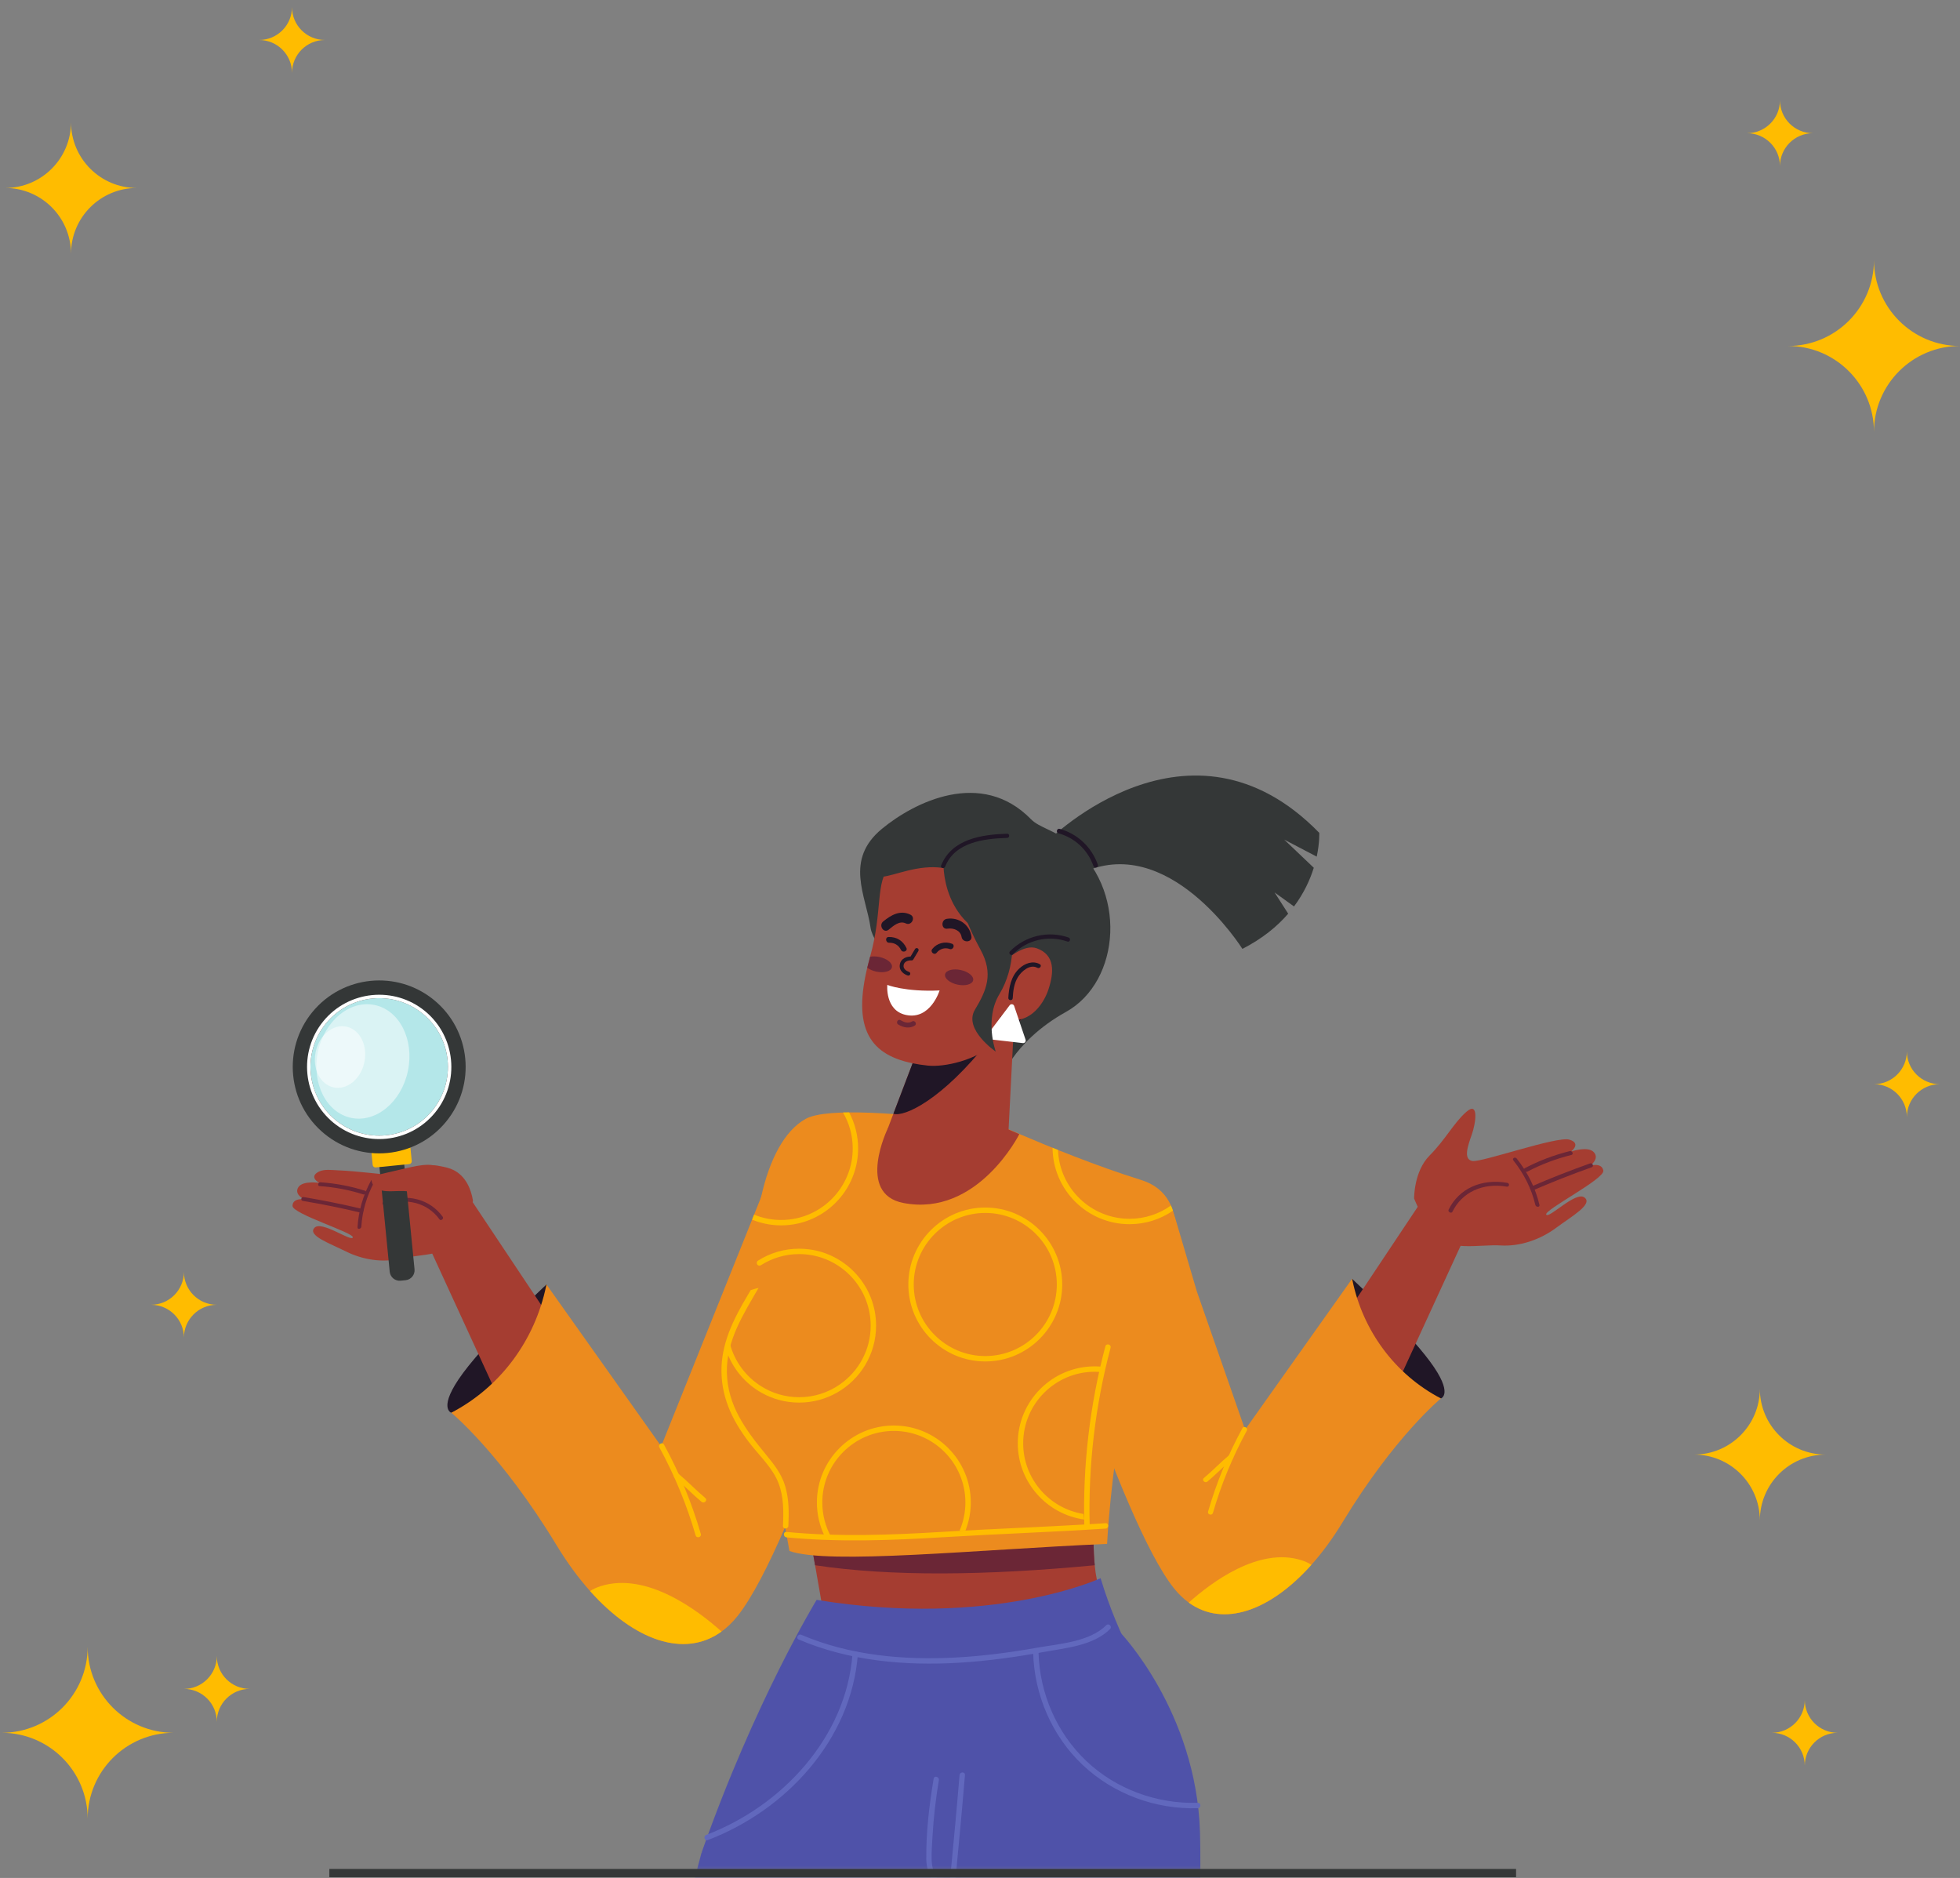 <svg width="238" height="228" viewBox="0 0 238 228" fill="none" xmlns="http://www.w3.org/2000/svg">
<rect x="0" y="0" width="238" height="228" fill="#808080" stroke="none"/>
<mask id="mask0_11138_10178" style="mask-type:luminance" maskUnits="userSpaceOnUse" x="32" y="89" width="168" height="139">
<path d="M199.103 89.417H32.144V227.405H199.103V89.417Z" fill="white"/>
</mask>
<g mask="url(#mask0_11138_10178)">
<path d="M174.965 169.782C174.965 169.782 176.586 169.269 173.628 165.277C170.67 161.284 164.183 155.258 164.183 155.258C164.183 155.258 161.09 165.813 174.965 169.782Z" fill="#201626"/>
<path d="M162.933 160.35L172.758 145.611L178.697 148.34L170.151 166.936L162.933 160.35Z" fill="#A53D31"/>
<path d="M171.712 145.507C171.712 145.507 171.67 142.216 173.593 140.289C175.515 138.362 176.538 136.311 178.066 134.978C179.594 133.644 179.21 136.355 178.714 137.756C178.218 139.156 177.67 140.75 178.782 140.952C179.894 141.154 189.061 137.906 190.571 138.363C192.081 138.819 190.763 139.808 190.763 139.808C190.763 139.808 192.824 139.095 193.542 139.891C194.26 140.687 193.099 141.524 193.099 141.524C193.099 141.524 194.499 141.093 194.69 142.115C194.88 143.137 187.436 146.92 187.756 147.462C188.076 148.004 191.341 144.569 192.403 145.387C193.466 146.205 190.853 147.663 188.954 149.071C187.056 150.478 184.599 151.361 182.191 151.205C179.782 151.049 175.659 152.051 174.061 149.765C172.462 147.478 171.712 145.507 171.712 145.507Z" fill="#A53D31"/>
<path d="M193.094 141.244C190.654 142.107 188.253 143.052 185.9 144.073C185.622 144.193 185.932 144.613 186.207 144.494C188.523 143.49 190.887 142.561 193.289 141.71C193.575 141.609 193.382 141.142 193.094 141.244Z" fill="#6B2636"/>
<path d="M190.622 139.752C188.686 140.234 186.863 140.927 185.155 141.827C184.889 141.967 185.197 142.388 185.462 142.248C187.135 141.366 188.921 140.69 190.817 140.218C191.118 140.144 190.923 139.677 190.622 139.752Z" fill="#6B2636"/>
<path d="M186.933 146.285C186.461 144.28 185.538 142.384 184.18 140.666C183.971 140.402 183.569 140.634 183.778 140.898C185.079 142.544 185.98 144.358 186.433 146.281C186.505 146.586 187.006 146.594 186.933 146.285Z" fill="#6B2636"/>
<path d="M183.022 143.604C179.877 143.064 177.137 144.315 175.902 146.868C175.775 147.131 176.243 147.378 176.37 147.114C177.51 144.757 180.049 143.568 182.961 144.068C183.284 144.123 183.348 143.659 183.022 143.604Z" fill="#6B2636"/>
<path d="M174.966 169.782C174.966 169.782 169.334 174.407 163.029 184.808C161.844 186.76 160.57 188.496 159.243 189.98C154.26 195.562 148.564 197.625 144.35 194.569C143.716 194.11 143.114 193.535 142.556 192.837C140.887 190.758 138.977 186.962 137.145 182.747C133.199 173.653 129.616 162.606 129.616 162.606L134.699 150.61L142.081 146.156L142.681 147.806L145.334 156.794L151.186 173.58L164.184 155.257C164.196 155.308 164.207 155.358 164.219 155.413C164.856 158.493 166.149 161.358 167.98 163.815C169.809 166.274 172.177 168.327 174.966 169.782Z" fill="#EC8B1E"/>
<path d="M159.243 189.98C154.259 195.561 148.563 197.624 144.349 194.569C147.009 192.182 152.838 187.767 158.04 189.426C158.513 189.578 158.91 189.763 159.243 189.98Z" fill="#FFBC00"/>
<path d="M150.865 173.397C149.11 176.61 147.715 179.993 146.697 183.511C146.588 183.889 147.178 184.051 147.287 183.673C148.291 180.205 149.663 176.874 151.394 173.705C151.582 173.36 151.054 173.05 150.865 173.397Z" fill="#FFBC00"/>
<path d="M149.23 176.692C148.178 177.566 147.239 178.566 146.187 179.441C145.884 179.693 146.318 180.123 146.619 179.873C147.671 178.999 148.61 177.999 149.662 177.124C149.966 176.872 149.53 176.442 149.23 176.692Z" fill="#FFBC00"/>
<path d="M54.8 171.515C54.8 171.515 53.063 170.966 56.234 166.686C59.405 162.407 66.356 155.948 66.356 155.948C66.356 155.948 69.672 167.262 54.8 171.515Z" fill="#201626"/>
<path d="M67.697 161.406L57.166 145.609L50.801 148.534L59.961 168.466L67.697 161.406Z" fill="#A53D31"/>
<path d="M57.436 145.786C57.19 144.277 56.52 142.796 55.092 142.062C54.592 141.805 54.032 141.693 53.481 141.583C52.887 141.465 52.213 141.363 51.723 141.719C51.493 141.886 51.337 142.134 51.134 142.334C50.57 142.889 49.214 142.767 48.486 142.728C47.272 142.662 46.059 142.51 44.849 142.392C43.573 142.267 42.295 142.137 41.014 142.085C40.336 142.057 39.367 141.918 38.732 142.239C37.403 142.911 38.79 143.614 38.79 143.614C38.79 143.614 36.758 143.29 36.221 144.147C35.684 145.005 36.9 145.592 36.9 145.592C36.9 145.592 35.527 145.422 35.518 146.403C35.509 147.385 43.05 149.68 42.841 150.236C42.633 150.792 39.034 148.134 38.181 149.069C37.327 150.004 39.995 150.931 41.991 151.928C43.987 152.925 46.416 153.342 48.629 152.801C50.842 152.26 54.84 152.516 55.95 150.129C57.062 147.741 57.436 145.786 57.436 145.786Z" fill="#A53D31"/>
<path d="M36.859 145.331C39.269 145.734 41.657 146.218 44.011 146.781C44.29 146.847 44.07 147.289 43.795 147.223C41.477 146.669 39.127 146.193 36.755 145.796C36.472 145.749 36.575 145.283 36.859 145.331Z" fill="#6B2636"/>
<path d="M38.913 143.538C40.792 143.669 42.6 144.014 44.336 144.57C44.606 144.657 44.388 145.098 44.119 145.012C42.419 144.466 40.647 144.131 38.808 144.003C38.516 143.984 38.621 143.518 38.913 143.538Z" fill="#6B2636"/>
<path d="M43.414 149.006C43.525 147.064 44.072 145.151 45.052 143.331C45.202 143.051 45.614 143.2 45.463 143.48C44.525 145.224 43.985 147.058 43.879 148.92C43.862 149.216 43.397 149.306 43.414 149.006Z" fill="#6B2636"/>
<path d="M46.61 145.872C49.446 144.854 52.198 145.567 53.764 147.737C53.926 147.961 53.532 148.268 53.37 148.044C51.924 146.04 49.368 145.351 46.743 146.293C46.452 146.397 46.316 145.977 46.61 145.872Z" fill="#6B2636"/>
<path d="M54.8 171.516C54.8 171.516 60.837 176.473 67.595 187.621C68.864 189.713 70.23 191.573 71.652 193.165C76.994 199.147 83.098 201.358 87.615 198.083C88.294 197.59 88.939 196.974 89.538 196.226C91.327 193.997 93.374 189.929 95.337 185.411C99.567 175.665 103.407 163.824 103.407 163.824L97.959 150.966L93.956 141.517L92.413 145.361L87.517 157.565L80.288 175.586L66.356 155.947C66.344 156.002 66.332 156.056 66.32 156.113C65.637 159.414 64.25 162.485 62.289 165.119C60.327 167.756 57.789 169.956 54.8 171.516Z" fill="#EC8B1E"/>
<path d="M71.652 193.164C76.994 199.146 83.098 201.357 87.615 198.082C84.765 195.524 78.517 190.792 72.942 192.57C72.435 192.733 72.008 192.932 71.652 193.164Z" fill="#FFBC00"/>
<path d="M80.631 175.39C82.513 178.834 84.008 182.46 85.099 186.23C85.217 186.636 84.584 186.81 84.467 186.404C83.391 182.687 81.921 179.116 80.065 175.721C79.863 175.35 80.429 175.019 80.631 175.39Z" fill="#FFBC00"/>
<path d="M82.384 178.922C83.511 179.859 84.518 180.931 85.645 181.868C85.97 182.138 85.504 182.6 85.182 182.331C84.055 181.394 83.048 180.323 81.92 179.386C81.596 179.115 82.062 178.654 82.384 178.922Z" fill="#FFBC00"/>
<path d="M98.326 186.336L98.472 187.173L98.974 190.034L99.932 195.515C118.307 202.591 133.643 193.264 133.643 193.264C133.272 192.45 133.054 191.276 132.932 190.034C132.752 188.247 132.768 186.321 132.807 185.133C132.827 184.426 132.857 183.978 132.857 183.978L98.326 186.336Z" fill="#A53D31"/>
<path d="M98.472 187.173L98.974 190.034C108.184 191.418 119.694 191.294 132.932 190.034C132.752 188.247 132.768 186.321 132.807 185.133L98.472 187.173Z" fill="#6B2636"/>
<path d="M136.005 198.167C136.005 198.167 145.276 207.775 145.714 222.473C146.307 242.433 140.9 318.584 139.967 333.144C139.069 347.184 136.501 380.009 135.313 395.056C134.971 399.387 131.236 402.653 126.899 402.417L114.72 401.753C110.318 401.513 106.939 397.759 107.163 393.357C108.82 360.686 114.979 238.143 114.612 228.032C114.187 216.357 115.036 202.134 115.036 202.134L136.005 198.167Z" fill="#4F52A9"/>
<path d="M79.68 249.637C82.564 238.579 82.932 233.097 85.183 224.949C87.086 224.182 91.349 212.94 93.147 211.942C95.672 210.54 98.131 209.015 100.66 207.618C102.558 206.569 104.437 205.486 106.269 204.327C109.988 201.976 113.858 199.226 116.391 195.517C118.341 198.471 119.552 203.772 119.494 212.537L85.7 396.627C85.188 399.414 82.775 401.449 79.942 401.479C74.933 401.533 67.136 401.432 61.743 400.489C58.592 399.938 56.448 396.986 56.901 393.819C60.241 370.466 75.165 266.943 79.68 249.637Z" fill="#4F52A9"/>
<path d="M139.291 204.358C139.291 204.358 135.838 198.911 133.644 191.605C133.644 191.605 120.524 197.724 99.162 194.236C99.162 194.236 91.654 206.532 85.183 224.948C85.183 224.948 134.545 213.21 139.291 204.358Z" fill="#4F52A9"/>
<path d="M104.172 200.811C103.396 211.222 95.422 219.803 85.935 223.403C85.54 223.553 85.37 222.919 85.761 222.771C94.956 219.281 102.763 210.908 103.516 200.811C103.547 200.393 104.203 200.389 104.172 200.811Z" fill="#6168BD"/>
<path d="M126.107 200.628C126.241 205.584 128.319 210.405 131.934 213.821C135.551 217.237 140.488 219.024 145.442 218.876C145.864 218.863 145.864 219.519 145.442 219.531C140.313 219.685 135.213 217.814 131.47 214.284C127.729 210.755 125.589 205.748 125.452 200.628C125.44 200.205 126.096 200.206 126.107 200.628Z" fill="#6168BD"/>
<path d="M117.173 215.506C116.521 223.445 115.665 231.365 115.013 239.305C114.979 239.722 114.323 239.726 114.358 239.305C115.01 231.365 115.866 223.445 116.517 215.506C116.552 215.088 117.208 215.084 117.173 215.506Z" fill="#6168BD"/>
<path d="M114.004 216.121C113.631 218.375 113.368 220.642 113.233 222.922C113.174 223.917 113.096 224.931 113.134 225.927C113.179 227.068 113.823 229.212 115.446 228.421C115.824 228.237 116.157 228.802 115.777 228.987C113.608 230.044 112.499 227.492 112.478 225.753C112.438 222.482 112.838 219.169 113.371 215.947C113.44 215.532 114.072 215.708 114.004 216.121Z" fill="#6168BD"/>
<path d="M134.796 197.777C132.784 199.79 129.426 200.076 126.771 200.559C123.376 201.176 119.951 201.657 116.504 201.865C109.906 202.263 103.108 201.663 96.98 199.046C96.593 198.881 96.926 198.316 97.31 198.48C103.197 200.994 109.747 201.575 116.084 201.234C119.406 201.055 122.707 200.615 125.981 200.037C128.645 199.566 132.313 199.334 134.333 197.313C134.631 197.015 135.094 197.479 134.796 197.777Z" fill="#6168BD"/>
<path d="M142.807 150.561C142.575 154.919 140.383 160.289 138.537 164.396C137.7 166.254 137.023 168.645 136.479 171.18C134.876 178.68 134.432 187.44 134.432 187.44C118.495 188.133 100.643 189.992 95.862 188.306C95.862 188.306 95.649 187.128 95.337 185.411C94.829 182.616 94.056 178.386 93.486 175.426C92.668 171.177 91.781 163.923 91.597 156.55C91.573 155.631 91.559 154.706 91.559 153.786C91.559 150.805 91.853 147.924 92.415 145.361C93.41 140.81 95.262 137.244 97.848 135.832C99.18 135.104 102.225 134.964 105.715 135.099C109.501 135.246 113.809 135.722 117.013 136.133C119.837 136.497 121.804 136.811 121.804 136.811C121.804 136.811 122.194 136.989 122.885 137.287C123.214 137.431 123.611 137.601 124.065 137.795C127.228 139.145 133.192 141.593 138.538 143.248C140.203 143.764 141.304 144.7 141.974 145.922C142.674 147.204 142.901 148.8 142.807 150.561Z" fill="#EC8B1E"/>
<path d="M121.325 131.522C121.325 131.522 122.783 126.556 129.449 122.848C136.114 119.14 136.965 107.804 129.85 102.231C128.025 100.801 126.152 100.446 125.21 99.478C119.155 93.263 110.985 97.413 107.098 100.62C102.507 104.407 105.15 108.711 105.715 112.654C106.281 116.598 121.325 131.522 121.325 131.522Z" fill="#343737"/>
<path d="M127.349 102L131.141 106.101C141.833 100.78 150.863 115.202 150.863 115.202C153.294 113.959 155.092 112.47 156.423 110.929L154.768 108.346L157.129 110.05C158.349 108.421 159.087 106.778 159.53 105.353L155.942 101.936L159.887 104.001C160.257 102.278 160.196 101.114 160.196 101.114C144.445 84.959 127.349 102 127.349 102Z" fill="#343737"/>
<path d="M128.53 101.169C130.516 101.723 132.089 103.184 132.771 105.132C132.889 105.469 133.429 105.324 133.309 104.984C132.562 102.849 130.86 101.239 128.679 100.63C128.332 100.533 128.184 101.072 128.53 101.169Z" fill="#201626"/>
<path d="M123.271 121.385L123.177 123.242L123.108 124.636L123.039 126.02L122.351 139.436C119.427 142.497 106.519 144.466 107.817 136.968L109.383 132.849L110.81 129.09L111.094 128.351L112.289 125.203L123.271 121.385Z" fill="#A53D31"/>
<path d="M123.776 137.69C123.776 137.69 118.716 147.796 109.694 146.051C103.912 144.933 107.819 136.967 107.819 136.967C107.819 136.967 112.475 136.317 116.726 136.028C119.55 136.392 121.516 136.707 121.516 136.707C121.516 136.707 121.907 136.885 122.597 137.182C122.925 137.326 123.322 137.497 123.776 137.69Z" fill="#A53D31"/>
<path d="M120.101 126.312C114.383 133.57 109.778 135.652 108.483 135.218L111.095 128.351L120.101 126.312Z" fill="#201626"/>
<path d="M126.832 119.708C126.006 121.35 125.31 122.373 124.381 123.38C124.002 123.792 123.581 124.197 123.108 124.635C122.867 124.859 122.618 125.091 122.342 125.348C121.99 125.667 121.603 126.01 121.181 126.398C118.524 128.823 114.586 129.571 112.676 129.373C112.014 129.304 111.386 129.21 110.81 129.089C105.289 127.963 103.337 124.437 105.642 116.207C107.233 110.557 106.236 107.057 108.102 105.105H108.11C108.222 105.028 108.342 104.942 108.454 104.864C111.274 102.972 114.74 102.302 118.077 102.886C134.691 105.785 129.051 115.288 126.832 119.708Z" fill="#A53D31"/>
<path d="M124.381 123.38C124.002 123.793 123.581 124.197 123.108 124.636L123.039 126.02C122.764 125.831 122.532 125.599 122.342 125.35C121.646 124.438 121.474 123.294 121.474 123.294C121.612 123.14 122.368 123.166 123.177 123.243C123.59 123.276 124.02 123.328 124.381 123.38Z" fill="#201626"/>
<path d="M110.24 118.437C110.239 118.437 110.237 118.436 110.235 118.436C109.838 118.318 109.124 117.886 109.267 117.091C109.4 116.342 110.108 116.14 110.567 116.132L111.112 115.218C111.178 115.107 111.321 115.071 111.433 115.136C111.543 115.203 111.58 115.346 111.514 115.457L110.899 116.488C110.854 116.565 110.768 116.609 110.679 116.601C110.646 116.599 109.839 116.546 109.727 117.173C109.623 117.754 110.338 117.978 110.369 117.987C110.492 118.025 110.562 118.155 110.525 118.279C110.489 118.401 110.362 118.471 110.24 118.437Z" fill="#201626"/>
<path d="M109.741 102.279C109.741 102.279 104.773 104.922 106.28 106.271C107.786 107.619 115.97 100.915 120.807 110.788C122.012 113.246 120.204 115.604 124.206 117.247C128.208 118.891 129.106 118.561 130.497 115.067C131.888 111.573 128.871 102.939 120.29 101.409C111.711 99.88 109.741 102.279 109.741 102.279Z" fill="#343737"/>
<path d="M114.562 104.473C114.562 104.473 114.016 112.957 122.789 114.621C131.562 116.284 126.497 102.971 114.562 104.473Z" fill="#343737"/>
<path d="M114.767 105.218C115.961 102.224 119.497 101.818 122.296 101.728C122.623 101.718 122.625 101.209 122.296 101.219C119.226 101.318 115.567 101.846 114.276 105.083C114.155 105.387 114.647 105.519 114.767 105.218Z" fill="#201626"/>
<path d="M127.232 108.961C126.227 108.923 124.287 109.249 123.361 109.87C122.796 112.343 119.913 118.649 122.609 119.756C126.611 121.4 126.09 124.341 129.285 117.618C130.498 115.067 130.903 111.432 129.965 109.165C129.062 109.066 128.154 108.995 127.232 108.961Z" fill="#343737"/>
<path d="M115.308 115.214C114.74 115 114.109 115.2 113.738 115.67C113.458 116.025 112.919 115.577 113.199 115.222C113.77 114.497 114.74 114.252 115.596 114.574C116.02 114.733 115.729 115.372 115.308 115.214Z" fill="#201626"/>
<path d="M109.404 115.326C109.12 114.745 108.615 114.445 107.972 114.456C107.523 114.464 107.454 113.766 107.906 113.758C108.891 113.74 109.631 114.202 110.063 115.085C110.26 115.49 109.6 115.728 109.404 115.326Z" fill="#201626"/>
<path d="M109.074 124.389C109.703 124.758 110.422 124.912 111.075 124.517C111.406 124.317 111.079 123.813 110.748 124.014C110.282 124.296 109.785 124.111 109.351 123.856C109.017 123.66 108.742 124.194 109.074 124.389Z" fill="#6B2636"/>
<path d="M118.169 119.018C118.064 119.509 117.215 119.743 116.274 119.542C115.332 119.341 114.653 118.78 114.758 118.29C114.862 117.799 115.711 117.565 116.653 117.765C117.595 117.967 118.273 118.527 118.169 119.018Z" fill="#6B2636"/>
<path d="M108.305 117.437C108.2 117.929 107.351 118.163 106.41 117.962C105.967 117.868 105.582 117.693 105.311 117.485C105.411 117.071 105.521 116.646 105.644 116.208C105.648 116.19 105.654 116.172 105.657 116.156C105.979 116.093 106.376 116.098 106.79 116.186C107.73 116.387 108.41 116.947 108.305 117.437Z" fill="#6B2636"/>
<path d="M115.048 112.749C115.769 112.637 116.632 112.941 116.762 113.749C116.884 114.504 118.085 114.444 117.961 113.679C117.732 112.254 116.41 111.327 114.978 111.55C114.222 111.668 114.283 112.869 115.048 112.749Z" fill="#201626"/>
<path d="M107.903 112.876C108.474 112.415 109.211 111.732 109.987 112.107C110.682 112.444 111.237 111.379 110.54 111.042C109.306 110.444 108.213 111.09 107.25 111.868C106.655 112.35 107.303 113.362 107.903 112.876Z" fill="#201626"/>
<path d="M107.744 119.575C107.744 119.575 109.898 120.444 114.095 120.249C114.095 120.249 112.982 123.876 109.986 123.218C107.444 122.659 107.744 119.575 107.744 119.575Z" fill="white"/>
<path d="M119.828 120.936C119.679 119.662 120.176 118.4 121.087 117.496C122.267 116.324 124.358 114.579 125.892 115.131C128.146 115.943 127.986 118.066 127.313 120.12C126.641 122.175 124.678 124.637 121.874 123.581C120.472 123.053 119.95 121.98 119.828 120.936Z" fill="#A53D31"/>
<path d="M122.604 122.044L119.865 125.669C119.719 125.862 119.839 126.14 120.078 126.167L124.204 126.64C124.431 126.666 124.609 126.447 124.535 126.229L123.148 122.132C123.069 121.895 122.755 121.844 122.604 122.044Z" fill="white"/>
<path d="M122.973 121.185C123.022 120.3 123.135 119.386 123.611 118.616C124.037 117.929 125.066 117.009 125.958 117.498C126.257 117.662 126.564 117.224 126.263 117.059C125.404 116.588 124.432 116.964 123.754 117.6C122.775 118.519 122.512 119.862 122.44 121.147C122.421 121.491 122.954 121.529 122.973 121.185Z" fill="#201626"/>
<path d="M116.975 110.455C116.975 110.455 117.349 112.17 119.059 115.291C120.666 118.225 119.808 120.213 118.382 122.592C116.956 124.971 120.916 127.675 120.916 127.675C120.916 127.675 119.484 123.783 121.375 120.665C123.266 117.547 123.476 112.859 121.647 111.971C119.819 111.082 116.975 110.455 116.975 110.455Z" fill="#343737"/>
<path d="M122.995 115.864C124.715 114.102 127.295 113.503 129.618 114.312C129.928 114.42 130.062 113.929 129.753 113.821C127.266 112.955 124.473 113.621 122.635 115.504C122.406 115.74 122.766 116.1 122.995 115.864Z" fill="#201626"/>
<path d="M127.809 139.35C127.846 144.471 132.023 148.626 137.152 148.626C139.111 148.626 140.927 148.023 142.429 146.989C142.359 146.773 142.278 146.563 142.186 146.36C140.768 147.374 139.028 147.971 137.153 147.971C132.473 147.971 128.646 144.253 128.472 139.615C128.246 139.525 128.025 139.437 127.809 139.35Z" fill="#FFBC00"/>
<path d="M91.325 148.077C91.515 148.156 91.709 148.228 91.906 148.291C92.835 148.601 93.825 148.77 94.856 148.77C95.569 148.77 96.262 148.689 96.928 148.536C101.085 147.594 104.2 143.867 104.2 139.429C104.2 137.848 103.807 136.36 103.109 135.055C102.855 135.057 102.608 135.062 102.366 135.068C103.116 136.349 103.544 137.839 103.544 139.428C103.544 143.596 100.594 147.087 96.671 147.924H96.668C96.083 148.049 95.477 148.114 94.856 148.114C93.856 148.114 92.894 147.944 91.998 147.631C91.851 147.58 91.709 147.526 91.567 147.467L91.325 148.077Z" fill="#FFBC00"/>
<path d="M110.298 155.947C110.298 161.099 114.488 165.291 119.641 165.291C124.793 165.291 128.983 161.099 128.983 155.947C128.983 150.796 124.793 146.604 119.641 146.604C114.487 146.604 110.298 150.796 110.298 155.947ZM110.954 155.947C110.954 151.159 114.851 147.26 119.641 147.26C124.43 147.26 128.327 151.159 128.327 155.947C128.327 160.738 124.43 164.635 119.641 164.635C114.85 164.635 110.954 160.738 110.954 155.947Z" fill="#FFBC00"/>
<path d="M88.617 163.068C89.171 165.264 90.561 167.131 92.43 168.305C93.766 169.145 95.346 169.632 97.038 169.632C98.865 169.632 100.565 169.064 101.964 168.093C101.964 168.093 101.966 168.093 101.966 168.091C104.235 166.526 105.725 163.908 105.725 160.944C105.725 156.674 102.629 153.111 98.561 152.39C98.067 152.302 97.558 152.256 97.038 152.256C95.331 152.256 93.74 152.753 92.395 153.608C92.198 153.734 91.934 153.62 91.899 153.388C91.899 153.386 91.898 153.383 91.898 153.381C91.878 153.253 91.932 153.122 92.042 153.053C93.487 152.133 95.201 151.601 97.038 151.601C97.451 151.601 97.86 151.627 98.26 151.68C102.837 152.28 106.382 156.206 106.382 160.944C106.382 164.43 104.463 167.477 101.623 169.081C100.268 169.848 98.704 170.287 97.038 170.287C95.403 170.287 93.865 169.866 92.527 169.122C90.49 167.995 88.92 166.126 88.175 163.884C88.317 163.614 88.465 163.342 88.617 163.068Z" fill="#FFBC00"/>
<path d="M132.931 165.886C133.199 165.886 133.463 165.901 133.725 165.923C133.679 166.138 133.633 166.352 133.59 166.568C133.373 166.552 133.154 166.541 132.932 166.541C128.143 166.541 124.244 170.439 124.244 175.227C124.244 179.551 127.42 183.146 131.56 183.806C131.592 184.03 131.621 184.255 131.65 184.481C127.103 183.853 123.588 179.943 123.588 175.227C123.588 170.075 127.781 165.886 132.931 165.886Z" fill="#FFBC00"/>
<path d="M99.851 182.413C99.851 183.896 100.225 185.293 100.883 186.516C100.625 186.49 100.367 186.464 100.109 186.439C99.523 185.219 99.195 183.853 99.195 182.412C99.195 177.259 103.387 173.069 108.538 173.069C113.69 173.069 117.882 177.259 117.882 182.412C117.882 183.613 117.653 184.759 117.238 185.814C116.998 185.819 116.759 185.828 116.52 185.84C116.974 184.787 117.226 183.629 117.226 182.412C117.226 177.622 113.329 173.725 108.538 173.725C103.748 173.725 99.851 177.622 99.851 182.413Z" fill="#FFBC00"/>
<path d="M95.501 185.99C101.873 186.601 108.18 186.362 114.554 185.974C121.116 185.575 127.689 185.36 134.249 184.927C134.67 184.899 134.668 185.555 134.249 185.583C127.689 186.015 121.117 186.231 114.554 186.629C108.179 187.017 101.873 187.256 95.501 186.646C95.085 186.605 95.081 185.949 95.501 185.99Z" fill="#FFBC00"/>
<path d="M134.857 163.627C132.976 170.71 132.125 178.01 132.322 185.336C132.333 185.759 131.677 185.758 131.666 185.336C131.468 177.955 132.329 170.59 134.224 163.453C134.332 163.046 134.965 163.219 134.857 163.627Z" fill="#FFBC00"/>
<path d="M90.78 157.267C90.907 157.055 91.033 156.842 91.16 156.627C91.471 156.52 91.792 156.442 92.112 156.361C90.24 159.593 88.187 162.788 88.263 166.618C88.343 170.66 90.558 173.613 93.014 176.604C93.984 177.784 94.89 178.921 95.338 180.407C95.812 181.976 95.807 183.634 95.73 185.255C95.71 185.675 95.054 185.678 95.074 185.255C95.157 183.524 95.167 181.735 94.543 180.09C93.874 178.326 92.409 176.932 91.25 175.48C89.167 172.871 87.675 170.026 87.607 166.618C87.539 163.165 89.061 160.162 90.78 157.267Z" fill="#FFBC00"/>
</g>
<path d="M39.992 227.405H184.093" stroke="#343737" stroke-miterlimit="10"/>
<path d="M47.013 132.666C47.679 132.6 48.272 133.086 48.338 133.752L50.336 154.102C50.402 154.767 49.916 155.36 49.251 155.427L48.648 155.486C47.982 155.553 47.389 155.066 47.323 154.401L45.325 134.051C45.259 133.385 45.745 132.792 46.411 132.726L47.013 132.666Z" fill="#343737"/>
<path d="M49.222 136.587C49.41 136.568 49.576 136.705 49.595 136.892L49.998 140.959C50.017 141.146 49.88 141.312 49.693 141.331L45.626 141.734C45.439 141.753 45.272 141.616 45.254 141.429L44.851 137.362C44.832 137.175 44.969 137.008 45.156 136.99L49.222 136.587Z" fill="#FFBC00"/>
<path d="M52.701 121.412C57.185 125.087 57.84 131.701 54.165 136.185C50.49 140.669 43.876 141.325 39.392 137.649C34.908 133.974 34.252 127.36 37.927 122.876C41.603 118.392 48.217 117.736 52.701 121.412Z" fill="#343737"/>
<path d="M51.335 123.077C54.9 125.999 55.42 131.256 52.5 134.82C49.578 138.384 44.321 138.905 40.756 135.984C37.192 133.063 36.671 127.805 39.593 124.241C42.514 120.677 47.772 120.156 51.335 123.077Z" fill="#B4E7E9"/>
<path d="M39.593 124.241C42.514 120.678 47.772 120.156 51.335 123.078C54.9 125.999 55.421 131.257 52.5 134.82C49.578 138.385 44.321 138.906 40.757 135.985C37.193 133.063 36.671 127.805 39.593 124.241ZM39.268 123.975C36.204 127.712 36.753 133.246 40.49 136.309C44.228 139.372 49.761 138.824 52.825 135.086C55.888 131.349 55.339 125.816 51.601 122.752C47.864 119.689 42.331 120.238 39.268 123.975Z" fill="white"/>
<path opacity="0.5" d="M45.485 122.013C48.506 122.638 50.32 126.213 49.537 129.998C48.754 133.783 45.671 136.345 42.65 135.72C39.63 135.095 37.816 131.52 38.598 127.735C39.381 123.95 42.464 121.388 45.485 122.013Z" fill="white"/>
<path opacity="0.5" d="M42.054 124.641C43.69 124.979 44.674 126.906 44.252 128.945C43.831 130.984 42.163 132.362 40.527 132.024C38.891 131.685 37.907 129.758 38.329 127.72C38.751 125.681 40.418 124.302 42.054 124.641Z" fill="white"/>
<path d="M50.691 145.062C51.291 145.341 51.879 145.645 52.529 145.623C53.142 145.603 53.736 145.264 54.066 144.747C55.201 142.975 53.81 141.391 51.964 141.416C51.039 141.428 50.129 141.64 49.228 141.849C48.01 142.132 46.792 142.416 45.574 142.7C45.407 142.738 45.221 142.791 45.137 142.94C45.082 143.037 45.083 143.154 45.1 143.264C45.353 144.854 47.196 144.635 48.341 144.604C48.776 144.592 49.216 144.581 49.642 144.673C50.004 144.751 50.349 144.903 50.691 145.062Z" fill="#A53D31"/>
<path d="M21.079 210.374C15.316 210.374 10.644 215.046 10.644 220.809C10.644 215.046 5.972 210.374 0.21 210.374C5.972 210.374 10.644 205.702 10.644 199.94C10.644 205.703 15.316 210.374 21.079 210.374Z" fill="#FFBC00"/>
<path d="M221.687 176.597C217.274 176.597 213.696 180.175 213.696 184.589C213.696 180.175 210.117 176.597 205.704 176.597C210.117 176.597 213.696 173.019 213.696 168.605C213.696 173.019 217.274 176.597 221.687 176.597Z" fill="#FFBC00"/>
<path d="M16.613 22.822C12.199 22.822 8.621 26.401 8.621 30.814C8.621 26.401 5.043 22.822 0.629 22.822C5.043 22.822 8.621 19.244 8.621 14.83C8.621 19.244 12.199 22.822 16.613 22.822Z" fill="#FFBC00"/>
<path d="M237.989 42.005C232.226 42.005 227.554 46.677 227.554 52.439C227.554 46.677 222.882 42.005 217.12 42.005C222.882 42.005 227.554 37.333 227.554 31.57C227.555 37.333 232.226 42.005 237.989 42.005Z" fill="#FFBC00"/>
<path d="M30.32 205.045C28.114 205.045 26.326 206.834 26.326 209.039C26.326 206.834 24.537 205.045 22.331 205.045C24.537 205.045 26.326 203.256 26.326 201.051C26.326 203.257 28.114 205.045 30.32 205.045Z" fill="#FFBC00"/>
<path d="M220.133 16.172C217.927 16.172 216.139 17.96 216.139 20.166C216.139 17.96 214.35 16.172 212.144 16.172C214.35 16.172 216.139 14.383 216.139 12.177C216.139 14.383 217.927 16.172 220.133 16.172Z" fill="#FFBC00"/>
<path d="M26.326 158.411C24.12 158.411 22.332 160.2 22.332 162.405C22.332 160.2 20.543 158.411 18.337 158.411C20.543 158.411 22.332 156.622 22.332 154.417C22.332 156.623 24.12 158.411 26.326 158.411Z" fill="#FFBC00"/>
<path d="M39.451 4.855C37.245 4.855 35.457 6.644 35.457 8.85C35.457 6.644 33.668 4.855 31.462 4.855C33.668 4.855 35.457 3.066 35.457 0.861C35.457 3.067 37.245 4.855 39.451 4.855Z" fill="#FFBC00"/>
<path d="M235.543 131.628C233.337 131.628 231.548 133.416 231.548 135.622C231.548 133.416 229.76 131.628 227.554 131.628C229.76 131.628 231.548 129.839 231.548 127.633C231.548 129.84 233.337 131.628 235.543 131.628Z" fill="#FFBC00"/>
<path d="M223.146 210.375C220.94 210.375 219.151 212.163 219.151 214.369C219.151 212.163 217.363 210.375 215.157 210.375C217.363 210.375 219.151 208.586 219.151 206.38C219.152 208.587 220.94 210.375 223.146 210.375Z" fill="#FFBC00"/>
</svg>
